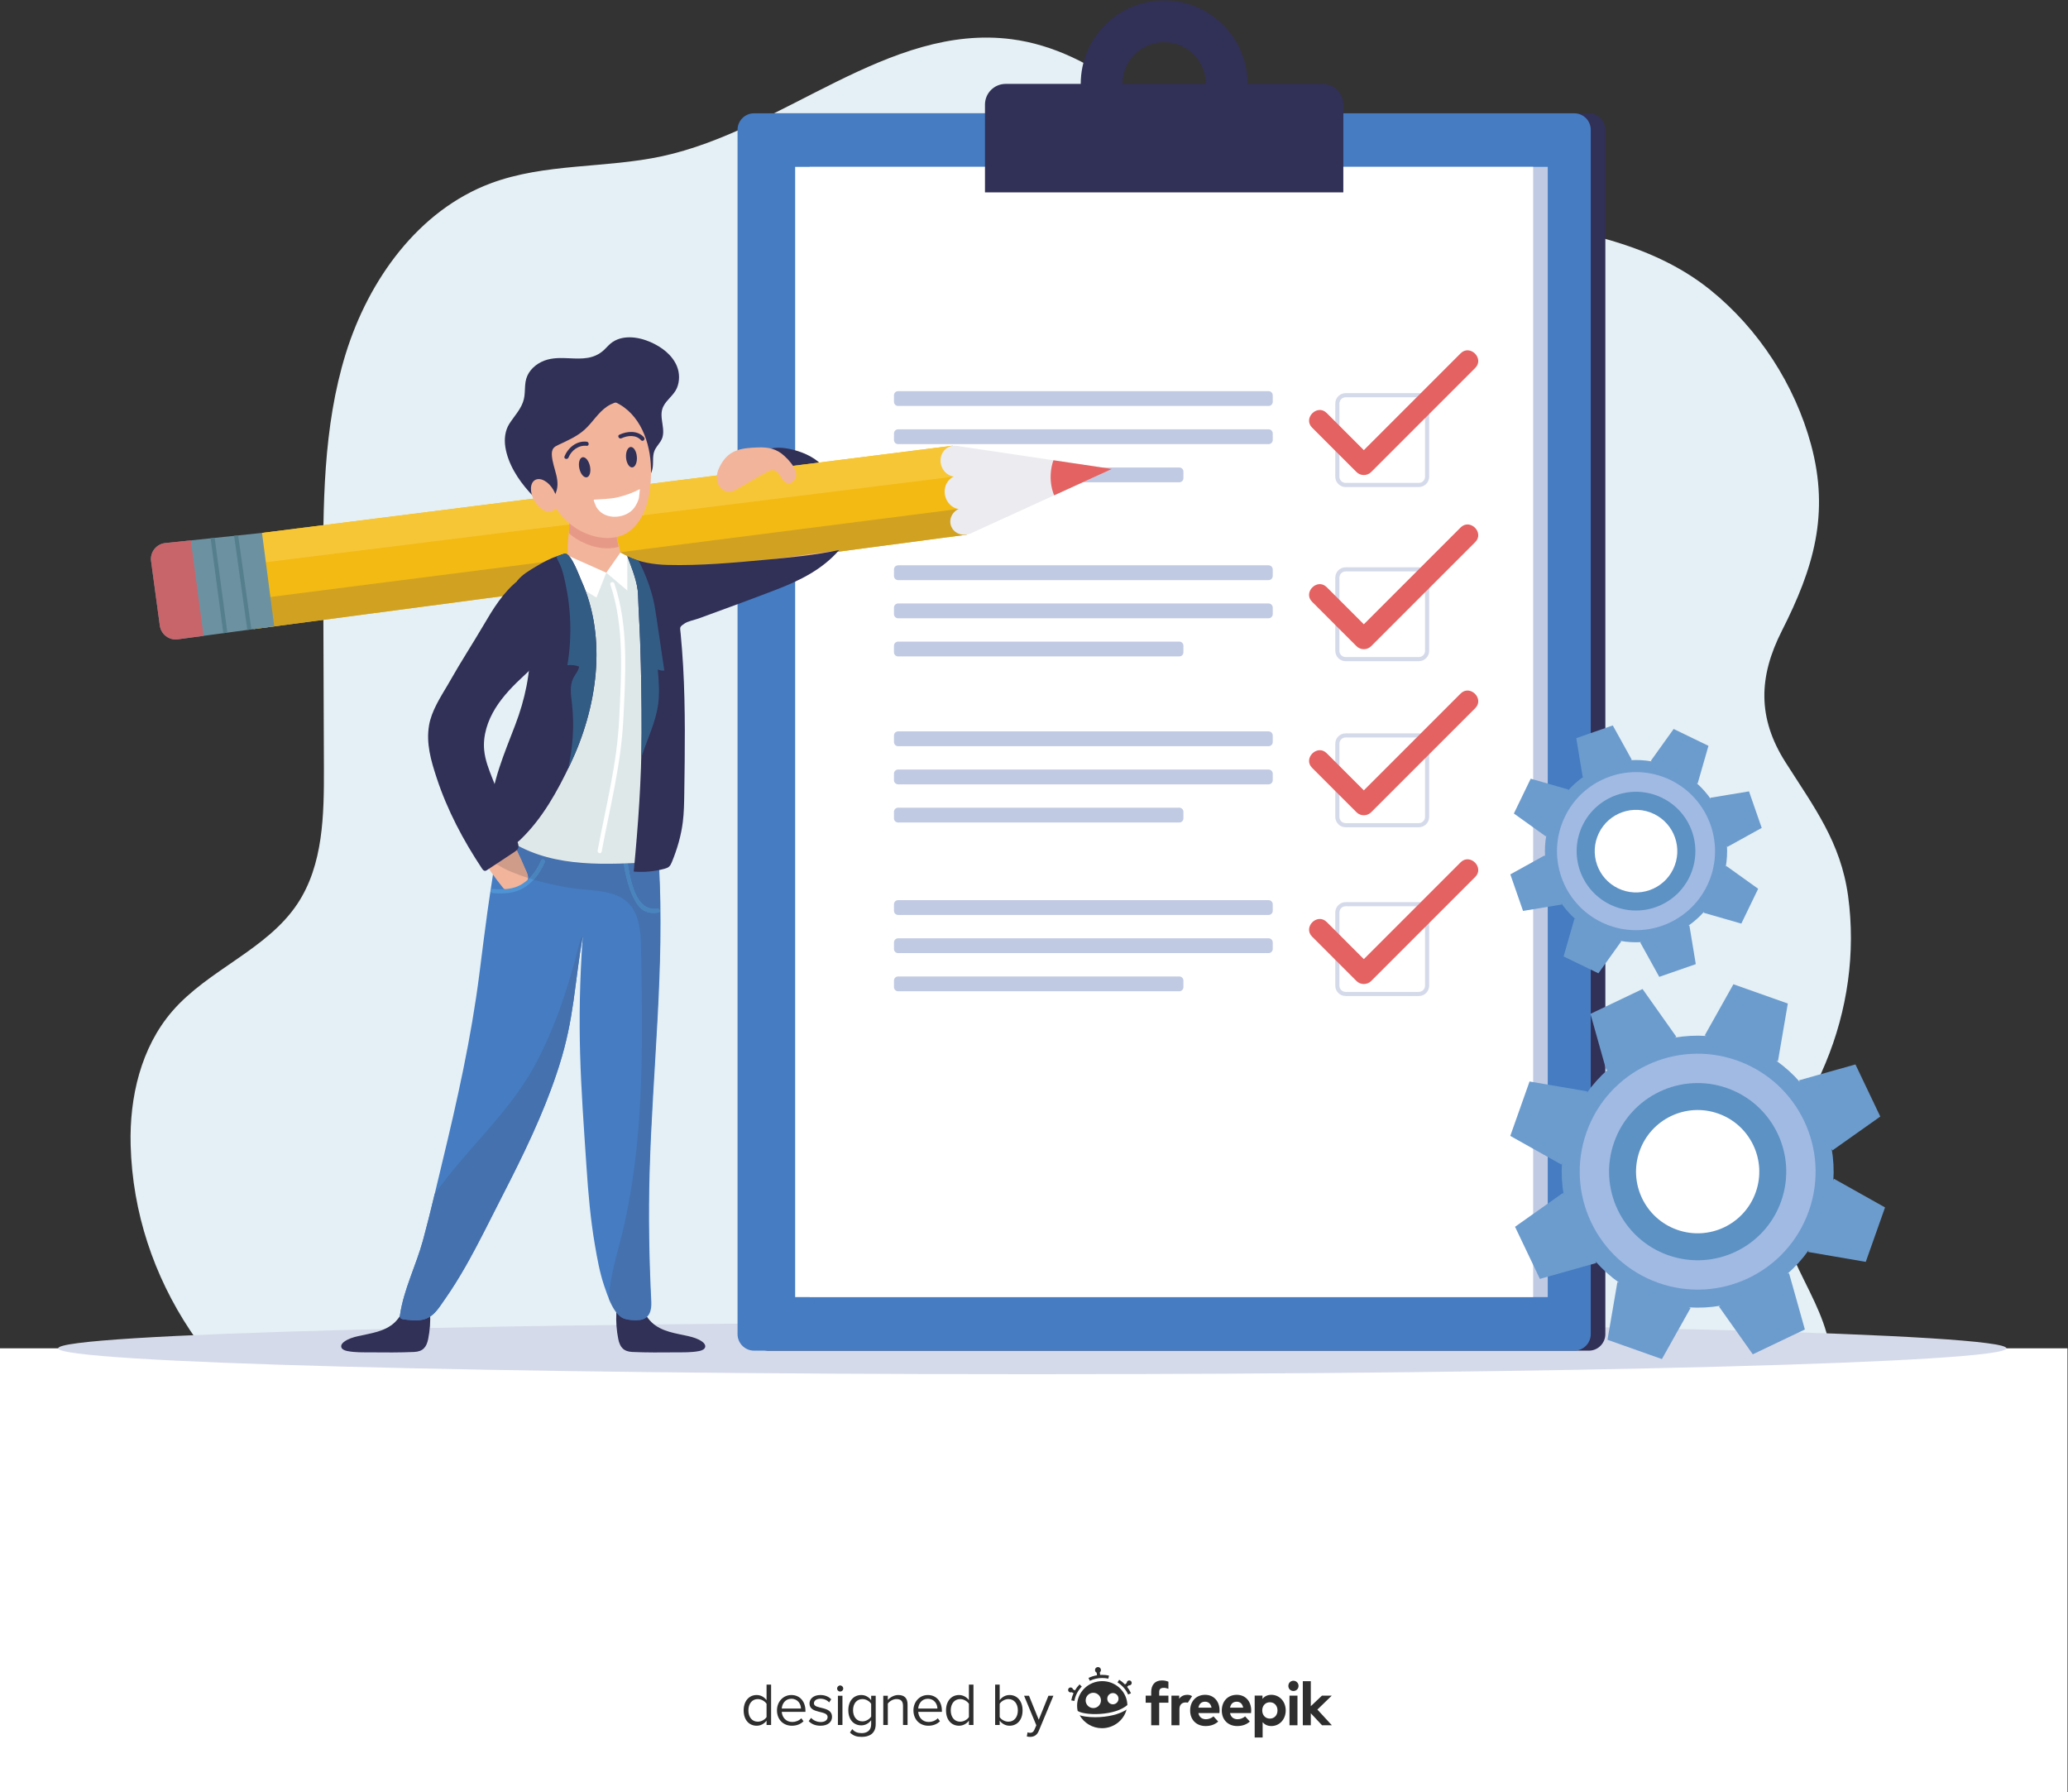 <?xml version="1.0" encoding="UTF-8" standalone="no"?>
<svg
   xmlns:dc="http://purl.org/dc/elements/1.1/"
   xmlns:cc="http://creativecommons.org/ns#"
   xmlns:rdf="http://www.w3.org/1999/02/22-rdf-syntax-ns#"
   xmlns:svg="http://www.w3.org/2000/svg"
   xmlns="http://www.w3.org/2000/svg"
   viewBox="0 0 666.667 577.653"
   height="577.653"
   width="666.667"
   xml:space="preserve"
   id="svg2"
   version="1.1"><rect x="0" y="0" width="666.667" height="577.653" fill="#333333" stroke="none"/><defs
     id="defs6"><clipPath
       id="clipPath88"
       clipPathUnits="userSpaceOnUse"><path
         id="path86"
         d="m 2689.18,3199.55 -375.43,55.76 31.78,-212.49 343.65,156.73" /></clipPath><clipPath
       id="clipPath110"
       clipPathUnits="userSpaceOnUse"><path
         id="path108"
         d="m 633.676,3044.91 29.566,-225.83 -233.164,-31.46 c -21.18,-2.86 -40.676,11.98 -43.547,33.17 l -21.121,155.84 c -2.933,21.64 12.602,41.42 34.32,43.7 l 233.946,24.58" /></clipPath></defs><g
     transform="matrix(1.333,0,0,-1.333,0,577.653)"
     id="g10"><g
       transform="scale(0.1)"
       id="g12"><path
         id="path14"
         style="fill:#e4f0f5;fill-opacity:1;fill-rule:nonzero;stroke:none"
         d="m 4388.86,1184.58 c 14.47,-31.47 27.07,-63.53 34.09,-97.24 36.94,-177.36 -96.57,-303 -223.2,-401.5 C 4052.24,571.102 3878.25,531.59 3695.78,519.539 3507.15,507.09 3322.72,458.922 3129.15,456.719 2489.49,449.449 1855.4,563.738 1225.92,677.621 1083.58,703.359 938.512,730.051 811.301,798.898 524.84,953.762 324.723,1236.88 315.941,1564.84 c -3.093,115.58 25.11,236.2 100.801,323.6 87.391,100.91 228.399,148.3 302.399,259.4 62.839,94.34 64.593,215.25 64.195,328.61 -0.523,149.02 -1.051,298.04 -1.574,447.06 -0.66,186.73 -0.828,376.87 54.492,555.21 55.324,178.35 175.846,346.32 350.796,411.59 131.25,48.95 277.13,35.83 414.06,65.38 294.23,63.51 547,321.75 845.5,282.96 101.75,-13.22 193.74,-61.06 275.24,-121.57 77.92,-57.86 144.1,-157.1 227.94,-202.73 73.96,-40.26 199.86,-33.61 282.34,-46.46 127.41,-19.85 254.81,-39.69 382.22,-59.55 181.36,-28.25 375.45,-57.62 522.36,-176.3 116.54,-94.14 203.86,-228.86 243.05,-373.38 45.66,-168.42 5.84,-300.12 -70.48,-450.49 -56.39,-111.09 -59.28,-210.61 8.65,-317.61 68.77,-108.3 133.71,-193.03 151.54,-323.77 18.66,-136.77 -1.51,-277.06 -54.67,-404.24 -49.49,-118.4 -125.34,-236.28 -109.55,-363.64 9.49,-76.45 51.22,-143.92 83.61,-214.33" /><path
         id="path16"
         style="fill:#ffffff;fill-opacity:1;fill-rule:nonzero;stroke:none"
         d="M 5000,0 H 0 V 1073.24 H 5000 V 0" /><path
         id="path18"
         style="fill:#d5daea;fill-opacity:1;fill-rule:nonzero;stroke:none"
         d="m 140.762,1073.24 c 0,-34.57 1054.718,-62.6 2355.778,-62.6 1301.06,0 2355.77,28.03 2355.77,62.6 0,34.56 -1054.71,62.59 -2355.77,62.59 -1301.06,0 -2355.778,-28.03 -2355.778,-62.59" /><path
         id="path20"
         style="fill:#313057;fill-opacity:1;fill-rule:nonzero;stroke:none"
         d="M 3842.37,1067.56 H 1858.95 c -22.09,0 -40,17.91 -40,40 v 2911.98 c 0,22.09 17.91,40 40,40 h 1983.42 c 22.1,0 40,-17.91 40,-40 V 1107.56 c 0,-22.09 -17.9,-40 -40,-40" /><path
         id="path22"
         style="fill:#457cc2;fill-opacity:1;fill-rule:nonzero;stroke:none"
         d="M 3807.11,1067.56 H 1823.68 c -22.09,0 -40,17.91 -40,40 v 2911.98 c 0,22.09 17.91,40 40,40 h 1983.43 c 22.09,0 40,-17.91 40,-40 V 1107.56 c 0,-22.09 -17.91,-40 -40,-40" /><path
         id="path24"
         style="fill:#c1cae3;fill-opacity:1;fill-rule:nonzero;stroke:none"
         d="M 1958.25,1197.1 H 3743.07 V 3930.01 H 1958.25 Z" /><path
         id="path26"
         style="fill:#ffffff;fill-opacity:1;fill-rule:nonzero;stroke:none"
         d="M 1922.99,1197.1 H 3707.8 V 3930.01 H 1922.99 Z" /><path
         id="path28"
         style="fill:#313057;fill-opacity:1;fill-rule:nonzero;stroke:none"
         d="m 3248.72,3868.34 h -866.64 v 212.27 c 0,27.61 22.38,50 50,50 h 766.64 c 27.61,0 50,-22.39 50,-50 v -212.27" /><path
         id="path30"
         style="fill:#313057;fill-opacity:1;fill-rule:nonzero;stroke:none"
         d="m 2815.4,4029.73 c -55.72,0 -100.88,45.17 -100.88,100.88 0,55.71 45.16,100.87 100.88,100.87 55.71,0 100.87,-45.16 100.87,-100.87 0,-55.71 -45.16,-100.88 -100.87,-100.88 z m 0,302.63 c -111.43,0 -201.75,-90.32 -201.75,-201.75 0,-111.42 90.32,-201.75 201.75,-201.75 111.42,0 201.74,90.33 201.74,201.75 0,111.43 -90.32,201.75 -201.74,201.75" /><path
         id="path32"
         style="fill:#d5daea;fill-opacity:1;fill-rule:nonzero;stroke:none"
         d="m 3431.32,3160.82 v 5 h -177.06 c -8.29,0.02 -14.99,6.72 -15,15 v 177.06 c 0.01,8.28 6.71,14.99 15,15 h 177.06 c 8.28,-0.01 14.98,-6.72 15,-15 v -177.06 c -0.02,-8.28 -6.72,-14.98 -15,-15 v -5 -5 c 13.81,0 24.99,11.19 25,25 v 177.06 c -0.01,13.81 -11.19,25 -25,25 h -177.06 c -13.82,0 -25,-11.19 -25,-25 v -177.06 c 0,-13.81 11.18,-25 25,-25 h 177.06 v 5" /><path
         id="path34"
         style="fill:#e46261;fill-opacity:1;fill-rule:nonzero;stroke:none"
         d="m 3173.16,3299.46 c 35.82,-35.81 71.63,-71.63 107.45,-107.44 9.54,-9.55 25.78,-9.57 35.35,0 83.91,83.9 167.81,167.81 251.72,251.71 22.78,22.79 -12.57,58.15 -35.36,35.36 -83.9,-83.9 -167.81,-167.81 -251.71,-251.72 11.78,0 23.56,0 35.35,0 -35.81,35.82 -71.62,71.63 -107.44,107.45 -22.78,22.78 -58.14,-12.57 -35.36,-35.36" /><path
         id="path36"
         style="fill:#d5daea;fill-opacity:1;fill-rule:nonzero;stroke:none"
         d="m 3431.32,2739.72 v 5 h -177.06 c -8.29,0.02 -14.99,6.72 -15,15 v 177.06 c 0.01,8.29 6.71,14.99 15,15 h 177.06 c 8.28,-0.01 14.98,-6.72 15,-15 v -177.06 c -0.02,-8.28 -6.72,-14.98 -15,-15 v -5 -5 c 13.81,0.01 24.99,11.19 25,25 v 177.06 c -0.01,13.81 -11.19,25 -25,25 h -177.06 c -13.82,0 -25,-11.19 -25,-25 v -177.06 c 0,-13.81 11.18,-25 25,-25 h 177.06 v 5" /><path
         id="path38"
         style="fill:#e46261;fill-opacity:1;fill-rule:nonzero;stroke:none"
         d="m 3173.16,2878.36 c 35.82,-35.81 71.63,-71.63 107.45,-107.44 9.54,-9.55 25.78,-9.57 35.35,0 83.91,83.9 167.81,167.81 251.72,251.72 22.78,22.78 -12.57,58.14 -35.36,35.35 -83.9,-83.9 -167.81,-167.81 -251.71,-251.72 11.78,0 23.56,0 35.35,0 -35.81,35.82 -71.62,71.63 -107.44,107.45 -22.78,22.78 -58.14,-12.57 -35.36,-35.36" /><path
         id="path40"
         style="fill:#d5daea;fill-opacity:1;fill-rule:nonzero;stroke:none"
         d="m 3431.32,2338.16 v 5 h -177.06 c -8.29,0.01 -14.99,6.72 -15,15 v 177.06 c 0.01,8.28 6.71,14.98 15,15 h 177.06 c 8.28,-0.02 14.98,-6.72 15,-15 v -177.06 c -0.02,-8.28 -6.72,-14.99 -15,-15 v -5 -5 c 13.81,0 24.99,11.19 25,25 v 177.06 c -0.01,13.81 -11.19,25 -25,25 h -177.06 c -13.82,0 -25,-11.19 -25,-25 v -177.06 c 0,-13.81 11.18,-25 25,-25 h 177.06 v 5" /><path
         id="path42"
         style="fill:#e46261;fill-opacity:1;fill-rule:nonzero;stroke:none"
         d="m 3173.16,2476.79 c 35.82,-35.81 71.63,-71.62 107.45,-107.43 9.54,-9.55 25.78,-9.57 35.35,0 83.91,83.91 167.81,167.81 251.72,251.71 22.78,22.79 -12.57,58.15 -35.36,35.36 -83.9,-83.91 -167.81,-167.81 -251.71,-251.72 11.78,0 23.56,0 35.35,0 -35.81,35.81 -71.62,71.63 -107.44,107.44 -22.78,22.78 -58.14,-12.56 -35.36,-35.36" /><path
         id="path44"
         style="fill:#d5daea;fill-opacity:1;fill-rule:nonzero;stroke:none"
         d="m 3431.32,1930.08 v 5 h -177.06 c -8.29,0.02 -14.99,6.72 -15,15 v 177.06 c 0.01,8.29 6.71,14.99 15,15 h 177.06 c 8.28,-0.01 14.98,-6.72 15,-15 v -177.06 c -0.02,-8.28 -6.72,-14.98 -15,-15 v -5 -5 c 13.81,0.01 24.99,11.19 25,25 v 177.06 c -0.01,13.81 -11.19,25 -25,25 h -177.06 c -13.82,0 -25,-11.19 -25,-25 v -177.06 c 0,-13.8 11.18,-24.99 25,-25 h 177.06 v 5" /><path
         id="path46"
         style="fill:#e46261;fill-opacity:1;fill-rule:nonzero;stroke:none"
         d="m 3173.16,2068.73 c 35.82,-35.82 71.63,-71.64 107.45,-107.45 9.54,-9.55 25.78,-9.57 35.35,0 83.91,83.91 167.81,167.82 251.72,251.72 22.78,22.78 -12.57,58.15 -35.36,35.35 -83.9,-83.9 -167.81,-167.81 -251.71,-251.71 11.78,0 23.56,0 35.35,0 -35.81,35.82 -71.62,71.63 -107.44,107.44 -22.78,22.78 -58.14,-12.56 -35.36,-35.35" /><path
         id="path48"
         style="fill:#c1cae3;fill-opacity:1;fill-rule:nonzero;stroke:none"
         d="m 3067.97,3351.85 h -896 c -5.52,0 -10,4.48 -10,10 v 15.8 c 0,5.53 4.48,10 10,10 h 896 c 5.53,0 10,-4.47 10,-10 v -15.8 c 0,-5.52 -4.47,-10 -10,-10" /><path
         id="path50"
         style="fill:#c1cae3;fill-opacity:1;fill-rule:nonzero;stroke:none"
         d="m 3067.97,3259.59 h -896 c -5.52,0 -10,4.48 -10,10 v 15.8 c 0,5.52 4.48,10 10,10 h 896 c 5.53,0 10,-4.48 10,-10 v -15.8 c 0,-5.52 -4.47,-10 -10,-10" /><path
         id="path52"
         style="fill:#c1cae3;fill-opacity:1;fill-rule:nonzero;stroke:none"
         d="m 2852,3167.33 h -680.03 c -5.52,0 -10,4.48 -10,10 v 15.8 c 0,5.53 4.48,10 10,10 H 2852 c 5.52,0 10,-4.47 10,-10 v -15.8 c 0,-5.52 -4.48,-10 -10,-10" /><path
         id="path54"
         style="fill:#c1cae3;fill-opacity:1;fill-rule:nonzero;stroke:none"
         d="m 3067.97,2930.75 h -896 c -5.52,0 -10,4.48 -10,10 v 15.8 c 0,5.53 4.48,10 10,10 h 896 c 5.53,0 10,-4.47 10,-10 v -15.8 c 0,-5.52 -4.47,-10 -10,-10" /><path
         id="path56"
         style="fill:#c1cae3;fill-opacity:1;fill-rule:nonzero;stroke:none"
         d="m 3067.97,2838.49 h -896 c -5.52,0 -10,4.48 -10,10 v 15.8 c 0,5.52 4.48,10 10,10 h 896 c 5.53,0 10,-4.48 10,-10 v -15.8 c 0,-5.52 -4.47,-10 -10,-10" /><path
         id="path58"
         style="fill:#c1cae3;fill-opacity:1;fill-rule:nonzero;stroke:none"
         d="m 2852,2746.24 h -680.03 c -5.52,0 -10,4.47 -10,10 v 15.8 c 0,5.52 4.48,10 10,10 H 2852 c 5.52,0 10,-4.48 10,-10 v -15.8 c 0,-5.53 -4.48,-10 -10,-10" /><path
         id="path60"
         style="fill:#c1cae3;fill-opacity:1;fill-rule:nonzero;stroke:none"
         d="m 3067.97,2529.18 h -896 c -5.52,0 -10,4.48 -10,10 v 15.81 c 0,5.52 4.48,10 10,10 h 896 c 5.53,0 10,-4.48 10,-10 v -15.81 c 0,-5.52 -4.47,-10 -10,-10" /><path
         id="path62"
         style="fill:#c1cae3;fill-opacity:1;fill-rule:nonzero;stroke:none"
         d="m 3067.97,2436.93 h -896 c -5.52,0 -10,4.48 -10,10 v 15.8 c 0,5.53 4.48,10 10,10 h 896 c 5.53,0 10,-4.47 10,-10 v -15.8 c 0,-5.52 -4.47,-10 -10,-10" /><path
         id="path64"
         style="fill:#c1cae3;fill-opacity:1;fill-rule:nonzero;stroke:none"
         d="m 2852,2344.67 h -680.03 c -5.52,0 -10,4.48 -10,10 v 15.8 c 0,5.52 4.48,10 10,10 H 2852 c 5.52,0 10,-4.48 10,-10 v -15.8 c 0,-5.52 -4.48,-10 -10,-10" /><path
         id="path66"
         style="fill:#c1cae3;fill-opacity:1;fill-rule:nonzero;stroke:none"
         d="m 3067.97,2121.11 h -896 c -5.52,0 -10,4.48 -10,10 v 15.8 c 0,5.53 4.48,10 10,10 h 896 c 5.53,0 10,-4.47 10,-10 v -15.8 c 0,-5.52 -4.47,-10 -10,-10" /><path
         id="path68"
         style="fill:#c1cae3;fill-opacity:1;fill-rule:nonzero;stroke:none"
         d="m 3067.97,2028.85 h -896 c -5.52,0 -10,4.49 -10,10 v 15.8 c 0,5.53 4.48,10 10,10 h 896 c 5.53,0 10,-4.47 10,-10 v -15.8 c 0,-5.51 -4.47,-10 -10,-10" /><path
         id="path70"
         style="fill:#c1cae3;fill-opacity:1;fill-rule:nonzero;stroke:none"
         d="m 2852,1936.6 h -680.03 c -5.52,0 -10,4.47 -10,10 v 15.8 c 0,5.52 4.48,10 10,10 H 2852 c 5.52,0 10,-4.48 10,-10 v -15.8 c 0,-5.53 -4.48,-10 -10,-10" /><path
         id="path72"
         style="fill:#313057;fill-opacity:1;fill-rule:nonzero;stroke:none"
         d="m 1891.29,3250.54 c 45.3,-3.62 126.14,-35.03 110.06,-95.33 -0.71,-2.66 -1.72,-5.38 -3.79,-7.19 -2.81,-2.47 -6.87,-2.75 -10.61,-2.85 -20.21,-0.56 -42.16,0.83 -57.62,13.86 -9.71,8.18 -15.8,20.18 -26.11,27.59 -5.95,4.27 -12.98,6.75 -19.89,9.18 -11.98,4.21 -23.96,8.41 -35.94,12.61 -6.34,2.22 -13.5,5.28 -15.42,11.71 -2.1,7.05 3.37,14.1 9.31,18.44 14.15,10.31 32.56,13.38 50.01,11.98" /><path
         id="path74"
         style="fill:#313057;fill-opacity:1;fill-rule:nonzero;stroke:none"
         d="m 838.852,1066.86 0.683,-0.14 c 18.899,-3.82 38.207,-3.11 57.383,-3.27 34.883,-0.29 69.648,-0.62 104.512,0.95 21.43,0.97 30.13,11.62 34.12,31.48 4.15,20.71 5.72,41.93 4.64,63.02 -0.11,2.04 -0.26,4.18 -1.35,5.93 -1.37,2.23 -3.97,3.34 -6.42,4.25 -8.49,3.1 -17.35,5.18 -26.33,6.18 -6.16,0.69 -17.492,2.92 -22.715,-1.01 -5.176,-3.88 -9.203,-13.13 -12.848,-18.47 -4.648,-6.82 -9.449,-13.59 -15.367,-19.38 -11.555,-11.31 -26.699,-18.29 -42.176,-22.95 -15.48,-4.67 -31.504,-7.19 -47.246,-10.87 -11.711,-2.73 -23.543,-6.24 -33.258,-13.33 -4.023,-2.93 -7.937,-7.27 -7.261,-12.2 0.82,-6.01 7.617,-8.87 13.633,-10.19" /><path
         id="path76"
         style="fill:#313057;fill-opacity:1;fill-rule:nonzero;stroke:none"
         d="m 1691.9,1066.86 -0.68,-0.14 c -18.9,-3.82 -38.21,-3.11 -57.38,-3.27 -34.89,-0.29 -69.65,-0.62 -104.51,0.95 -21.43,0.97 -30.14,11.62 -34.12,31.48 -4.15,20.71 -5.72,41.93 -4.64,63.02 0.1,2.04 0.26,4.18 1.34,5.93 1.38,2.23 3.97,3.34 6.43,4.25 8.49,3.1 17.34,5.18 26.32,6.18 6.17,0.69 17.5,2.92 22.72,-1.01 5.18,-3.88 9.21,-13.13 12.85,-18.47 4.65,-6.82 9.45,-13.59 15.37,-19.38 11.55,-11.31 26.7,-18.29 42.17,-22.95 15.48,-4.67 31.51,-7.19 47.25,-10.87 11.71,-2.73 23.54,-6.24 33.26,-13.33 4.02,-2.93 7.94,-7.27 7.26,-12.2 -0.82,-6.01 -7.62,-8.87 -13.64,-10.19" /><path
         id="path78"
         style="fill:#313057;fill-opacity:1;fill-rule:nonzero;stroke:none"
         d="m 1269.04,3383.73 c -0.35,-5.21 -0.92,-10.39 -2.13,-15.45 -5.49,-22.89 -22.41,-39.85 -34.83,-59.07 -10.6,-16.41 -12.92,-37.07 -10.02,-56.09 6.2,-40.8 30.81,-79.16 57.98,-109.3 5.84,-6.48 12.51,-14.67 20.01,-19.23 8.67,-5.28 20.46,-8.12 30.06,-11.3 27.3,-9.07 55.58,-15.16 84.19,-18.14 14.06,-1.46 28.2,-2.06 42.33,-2.27 12.94,-0.2 25.42,7.2 36.99,12.88 13.34,6.55 26.1,14.48 37.06,24.52 11.7,10.74 21.13,23.67 30.3,36.63 7.1,10.04 14.25,20.51 16.84,32.53 3.08,14.34 -0.59,29.9 4.75,43.56 3.38,8.67 10.04,15.58 15.08,23.4 16.74,25.95 -7.03,57.44 6.58,84.46 8.46,16.8 25.58,27.15 32.87,44.58 6.9,16.49 6.71,36.14 -0.09,52.62 -11.29,27.38 -36.91,46.51 -64.06,58.36 -31.04,13.54 -70.31,18.07 -96.32,-3.62 -5.53,-4.6 -10.16,-10.17 -15.4,-15.09 -24.71,-23.22 -53.7,-21.9 -83.23,-20.58 -20.66,0.92 -41.59,1.85 -61.49,-5.63 -20.05,-7.54 -37.85,-23.24 -43.82,-43.81 -3.17,-10.96 -2.89,-22.55 -3.65,-33.96" /><path
         id="path80"
         style="fill:#ecebef;fill-opacity:1;fill-rule:nonzero;stroke:none"
         d="m 2689.18,3199.55 -375.43,55.76 31.78,-212.49 343.65,156.73" /><g
         id="g82"><g
           clip-path="url(#clipPath88)"
           id="g84"><path
             id="path90"
             style="fill:#e46261;fill-opacity:1;fill-rule:nonzero;stroke:none"
             d="m 2544.47,3150.42 c 3.24,-12.88 8.65,-24.74 16.19,-34.34 26.45,-33.66 88.96,-11.31 120.13,2.75 36.71,16.56 62.5,48.68 65.96,89.39 0.95,11.07 -0.47,22.62 -5.96,32.27 -12.17,21.36 -42.25,25.75 -64.09,30.67 -26.66,6 -54.79,6.86 -81.15,-1.04 -46.24,-13.87 -62.73,-73.33 -51.08,-119.7" /></g></g><path
         id="path92"
         style="fill:#f3ba13;fill-opacity:1;fill-rule:nonzero;stroke:none"
         d="m 2303.93,3255.79 -1670.254,-210.88 -20.231,-232.55 1724.485,228.27 -34,215.16" /><path
         id="path94"
         style="fill:#ffffff;fill-opacity:1;fill-rule:nonzero;stroke:none"
         d="m 597.168,2968.31 36.508,76.6 -6.336,-72.84 -30.172,-3.76" /><path
         id="path96"
         style="fill:#f7c637;fill-opacity:1;fill-rule:nonzero;stroke:none"
         d="m 627.34,2972.07 6.336,72.84 1670.254,210.88 11.64,-73.68 -1688.23,-210.04" /><path
         id="path98"
         style="fill:#d3d4da;fill-opacity:1;fill-rule:nonzero;stroke:none"
         d="m 613.445,2812.36 -7.465,71.51 13.84,1.77 -6.375,-73.28 168.629,22.32 v 0 l -168.629,-22.32" /><path
         id="path100"
         style="fill:#d1a222;fill-opacity:1;fill-rule:nonzero;stroke:none"
         d="m 613.445,2812.36 6.375,73.28 1708.08,218.49 10.03,-63.5 -414.94,-54.92 -139.31,-18.44 -1001.606,-132.59 -168.629,-22.32" /><path
         id="path102"
         style="fill:#6c92a2;fill-opacity:1;fill-rule:nonzero;stroke:none"
         d="m 633.676,3044.91 29.566,-225.83 -233.164,-31.46 c -21.183,-2.86 -40.676,11.98 -43.547,33.17 l -21.121,155.84 c -2.933,21.64 12.602,41.42 34.32,43.7 l 233.946,24.58" /><g
         id="g104"><g
           clip-path="url(#clipPath110)"
           id="g106"><path
             id="path112"
             style="fill:#c8656b;fill-opacity:1;fill-rule:nonzero;stroke:none"
             d="m 458.121,3052.31 36.359,-272.38 -120.082,-8.51 -38.988,252.32 122.711,28.57" /><path
             id="path114"
             style="fill:#567f8d;fill-opacity:1;fill-rule:nonzero;stroke:none"
             d="m 506.078,3055.99 37.688,-281.91 68.75,5.36 -39.782,282.73 -9.902,-1.39 38.297,-272.2 -48.703,-3.8 -36.434,272.54 -9.914,-1.33" /></g></g><path
         id="path116"
         style="fill:#ecebef;fill-opacity:1;fill-rule:nonzero;stroke:none"
         d="m 2334.66,3103.2 c -20.41,-5.87 -42.09,7.25 -48.43,29.3 -6.34,22.05 5.06,44.67 25.47,50.54 20.4,5.87 42.09,-7.24 48.43,-29.29 6.34,-22.05 -5.07,-44.68 -25.47,-50.55" /><path
         id="path118"
         style="fill:#ecebef;fill-opacity:1;fill-rule:nonzero;stroke:none"
         d="m 2342.07,3041.83 c -18.55,-5.34 -37.66,4.45 -42.66,21.86 -5.01,17.41 5.97,35.85 24.53,41.18 18.55,5.34 37.65,-4.45 42.65,-21.86 5.01,-17.41 -5.97,-35.85 -24.52,-41.18" /><path
         id="path120"
         style="fill:#ecebef;fill-opacity:1;fill-rule:nonzero;stroke:none"
         d="m 2320.21,3182.03 c -18.55,-5.34 -38.25,6.55 -44,26.56 -5.76,20.01 4.62,40.55 23.17,45.88 18.55,5.34 38.25,-6.55 44,-26.56 5.76,-20 -4.62,-40.55 -23.17,-45.88" /><path
         id="path122"
         style="fill:#457cc2;fill-opacity:1;fill-rule:nonzero;stroke:none"
         d="m 1068.87,1520.07 c 36.78,151.79 70.87,304.24 90.54,459.09 6.31,49.6 12.39,99.26 19.29,148.78 7.46,53.63 16.06,104.6 26.7,180.68 3.85,27.5 60.72,26.99 87.77,33.26 67.53,15.64 137.14,7.37 205.63,6.24 6.36,-0.11 13.29,0.49 20.37,1.09 20.97,1.76 43.21,3.53 55.63,-12.97 17.74,-23.59 17.34,-65.11 18.93,-93.12 14.14,-248.68 -15.72,-496.91 -22.68,-745.28 -2.92,-104.32 -1.12,-207.81 4.07,-312.02 1.02,-20.61 -4.15,-41.04 -27.62,-44.06 -10.8,-1.38 -32.78,-0.38 -42.63,5.28 -22.2,12.76 -36.13,54.98 -43.74,77.42 -10.94,32.24 -16.82,65.97 -22.57,99.44 -10.66,62 -15.94,124.77 -20.15,187.48 -13.71,204.35 -24.34,336.24 -9.13,558.37 -20.76,-119.54 -20.35,-197.6 -57.01,-313.25 -34.77,-109.67 -85.47,-213.35 -137.91,-315.46 -29.09,-56.61 -56.75,-114.01 -88.33,-169.31 -15.77,-27.61 -32.49,-54.7 -50.79,-80.72 -16.06,-22.84 -28.73,-45.97 -58.85,-49.5 -12.98,-1.52 -26.093,0.02 -39.066,1.56 -3.594,0.43 -7.746,1.22 -9.426,4.43 -1.066,2.03 -0.793,4.48 -0.46,6.74 8.867,60.76 39.022,120.07 55.312,179.48 16.93,61.72 31.04,124.17 46.12,186.35" /><path
         id="path124"
         style="fill:#f2b49b;fill-opacity:1;fill-rule:nonzero;stroke:none"
         d="m 1180.26,2302.74 c 3.83,2.72 8.24,4.81 12.61,6.6 8.65,3.55 17.61,6.34 26.75,8.34 21.28,4.66 19.49,-8.03 23.74,-22.76 5.15,-17.83 15.81,-35.39 22.63,-52.76 7.52,-19.12 21.16,-35.75 -0.83,-48.19 -11.2,-6.35 -23.73,-10.31 -36.54,-11.58 -2.5,-0.26 -5.13,-0.38 -7.45,0.6 -2.18,0.94 -3.84,2.77 -5.35,4.6 -9.8,11.9 -19.36,24.99 -28.32,37.62 -12.8,18.06 -23.2,33.55 -19.43,56.92 0.69,4.29 1.88,8.56 4.14,12.27 2.05,3.35 4.85,6.06 8.05,8.34" /><path
         id="path126"
         style="fill:#4f93d4;fill-opacity:1;fill-rule:nonzero;stroke:none"
         d="m 1191.72,2173.83 c 27.37,-1.66 53.31,-1.12 77.06,14.11 22.5,14.42 37.95,36.2 48.66,60.31 2.59,5.83 -6.02,10.92 -8.63,5.05 -9.99,-22.5 -24.02,-43.17 -45.07,-56.73 -22.07,-14.22 -46.72,-14.27 -72.02,-12.74 -6.43,0.39 -6.41,-9.61 0,-10" /><path
         id="path128"
         style="fill:#4f93d4;fill-opacity:1;fill-rule:nonzero;stroke:none"
         d="m 1589.5,2136.43 c -56.07,-8.45 -66.85,82.13 -73.22,120.73 -1.05,6.34 -10.68,3.66 -9.64,-2.65 5.7,-34.55 12.87,-71.81 31.12,-102.35 12.98,-21.72 29.12,-29.18 54.4,-25.37 6.35,0.96 3.65,10.59 -2.66,9.64" /><path
         id="path130"
         style="fill:#bbcdd9;fill-opacity:1;fill-rule:nonzero;stroke:none"
         d="m 1490.57,1158.91 c -7.07,8.75 -13.01,20.19 -17.95,31.66 0.02,0.77 0.05,1.53 0.09,2.3 4.89,-11.69 10.84,-23.52 17.94,-32.7 -0.04,-0.42 -0.06,-0.84 -0.08,-1.26" /><path
         id="path132"
         style="fill:#312f4f;fill-opacity:1;fill-rule:nonzero;stroke:none"
         d="m 1536.21,1141.21 c -11.14,0 -25.12,1.63 -32.42,5.83 -4.79,2.75 -9.19,6.87 -13.22,11.87 0.02,0.42 0.04,0.84 0.08,1.26 4.3,-5.57 9.04,-10.15 14.22,-13.13 7.19,-4.13 20.83,-5.78 31.88,-5.83 -0.18,0 -0.36,0 -0.54,0" /><path
         id="path134"
         style="fill:#bbcdd9;fill-opacity:1;fill-rule:nonzero;stroke:none"
         d="m 1205.9,2314.04 c 10.16,22.04 61.05,22.01 86.18,27.84 31.83,7.37 64.11,9.43 96.53,9.43 0.16,0 0.31,0 0.47,0 -32.2,-0.02 -64.29,-2.1 -95.91,-9.43 -24.99,-5.79 -75.43,-5.8 -86,-27.45 -0.42,-0.13 -0.85,-0.26 -1.27,-0.39 m 294.39,34.07 c -0.5,0 -0.99,0 -1.49,0.01 -0.11,0 -0.23,0 -0.34,0.01 l 1.74,0.01 c 0.03,-0.01 0.06,-0.02 0.09,-0.03" /><path
         id="path136"
         style="fill:#4571ae;fill-opacity:1;fill-rule:nonzero;stroke:none"
         d="m 1536.75,1141.21 c -11.05,0.05 -24.69,1.7 -31.88,5.83 -5.18,2.98 -9.92,7.56 -14.22,13.13 -7.1,9.18 -13.05,21.01 -17.94,32.7 2.57,60.01 24.23,121.58 36.97,178.7 16.35,73.25 26.89,147.7 33.38,222.45 12.74,146.64 9.99,295.94 7.41,441.73 -0.54,31.08 -1.34,63.27 -14.71,91.34 -28.51,59.83 -103.67,50.44 -158.75,59.82 -29.1,4.95 -58.05,11.13 -86.37,19.43 11.25,12.16 19.99,26.56 26.8,41.91 1.78,4 -1.72,7.65 -4.94,7.65 -1.46,0 -2.87,-0.76 -3.69,-2.6 -7.18,-16.17 -16.44,-31.39 -28.89,-43.7 -0.94,0.29 -1.88,0.59 -2.81,0.89 0.26,9.39 -6.56,20.07 -11.12,31.67 -6.82,17.37 -17.48,34.93 -22.63,52.76 -3.64,12.62 -2.85,23.74 -15.93,23.74 -2.18,0 -4.76,-0.31 -7.81,-0.98 -4.19,-0.92 -8.34,-2 -12.45,-3.25 10.57,21.65 61.01,21.66 86,27.45 31.62,7.33 63.71,9.41 95.91,9.43 36.21,-0.02 72.59,-2.59 108.64,-3.19 l 0.74,0.01 c 0.11,-0.01 0.23,-0.01 0.34,-0.01 0.5,-0.01 0.99,-0.01 1.49,-0.01 35.38,-12.77 67.94,-34.19 89.8,-63.88 1.55,-14.53 1.87,-29.07 2.56,-41.11 14.13,-248.68 -15.73,-496.91 -22.68,-745.28 -2.92,-104.32 -1.13,-207.81 4.06,-312.02 1.03,-20.61 -4.14,-41.04 -27.61,-44.06 -2.66,-0.34 -6,-0.54 -9.67,-0.55 m -24.6,1119.57 c -2.91,0 -6.14,-2.48 -5.51,-6.27 5.7,-34.55 12.87,-71.81 31.12,-102.35 10.84,-18.12 23.87,-26.32 42.58,-26.32 3.71,0 7.64,0.32 11.82,0.95 6.05,0.91 3.88,9.71 -1.8,9.71 -0.28,0 -0.56,-0.03 -0.86,-0.07 -2.47,-0.37 -4.86,-0.55 -7.16,-0.55 -49.86,0 -59.97,84.38 -66.06,121.28 -0.42,2.53 -2.2,3.62 -4.13,3.62" /><path
         id="path138"
         style="fill:#cf9c89;fill-opacity:1;fill-rule:nonzero;stroke:none"
         d="m 1277.11,2210.49 c -13.8,4.41 -27.42,9.37 -40.81,14.98 -12.17,5.1 -28.43,12.57 -40.72,22.83 2.76,18.46 5.66,38.32 8.74,60.32 0.27,1.94 0.81,3.74 1.58,5.42 0.42,0.13 0.85,0.26 1.27,0.39 4.11,1.25 8.26,2.33 12.45,3.25 3.05,0.67 5.63,0.98 7.81,0.98 13.08,0 12.29,-11.12 15.93,-23.74 5.15,-17.83 15.81,-35.39 22.63,-52.76 4.56,-11.6 11.38,-22.28 11.12,-31.67" /><path
         id="path140"
         style="fill:#4984bd;fill-opacity:1;fill-rule:nonzero;stroke:none"
         d="m 1290.64,2206.34 c -3.58,1.05 -7.16,2.14 -10.72,3.26 12.45,12.31 21.71,27.53 28.89,43.7 0.82,1.84 2.23,2.6 3.69,2.6 3.22,0 6.72,-3.65 4.94,-7.65 -6.81,-15.35 -15.55,-29.75 -26.8,-41.91" /><path
         id="path142"
         style="fill:#4984bd;fill-opacity:1;fill-rule:nonzero;stroke:none"
         d="m 1580.34,2125.84 c -18.71,0 -31.74,8.2 -42.58,26.32 -18.25,30.54 -25.42,67.8 -31.12,102.35 -0.63,3.79 2.6,6.27 5.51,6.27 1.93,0 3.71,-1.09 4.13,-3.62 6.09,-36.9 16.2,-121.28 66.06,-121.28 2.3,0 4.69,0.18 7.16,0.55 0.3,0.04 0.58,0.07 0.86,0.07 5.68,0 7.85,-8.8 1.8,-9.71 -4.18,-0.63 -8.11,-0.95 -11.82,-0.95" /><path
         id="path144"
         style="fill:#f2b49b;fill-opacity:1;fill-rule:nonzero;stroke:none"
         d="m 1617.27,2947.74 c -6.48,-3.62 -12.51,-7.88 -17.66,-13.26 -21.37,-22.4 -14.59,-64.82 14.69,-77.58 35.05,-15.27 77.57,-4.87 112.74,4.79 83.78,23.01 162.57,60.02 238.62,101.56 10.92,5.96 27.57,12.86 39.95,22.36 5.97,4.59 10.83,9.82 13.68,15.81 l -402.02,-53.68" /><path
         id="path146"
         style="fill:#dfe8e9;fill-opacity:1;fill-rule:nonzero;stroke:none"
         d="m 1626.43,2796.53 c -6.29,31.29 -15.07,61.98 -27.31,91.72 -13.8,33.55 -36.45,73.84 -68.56,93.23 -30.07,18.17 -89.39,0.82 -122.76,-6.94 -31.44,-7.31 -78.66,-17.15 -104.16,-38.2 -23.55,-19.43 -20.9,-67.97 -18.07,-96.05 3.26,-32.33 11.16,-64.06 14.02,-96.43 5.23,-59.11 -6.46,-118.35 -20.45,-176.02 -16.75,-69.05 -36.91,-137.39 -63.5,-203.28 -3.93,-9.76 -8.09,-19.97 -7.01,-30.42 1.85,-17.9 18.04,-30.53 33.53,-39.69 101.97,-60.35 226.8,-51.09 341.33,-45.46 9.48,0.47 19.51,1.22 27.27,6.71 9.69,6.84 13.4,19.28 16.01,30.86 14.16,62.76 14.64,127.71 14.36,192.06 -0.47,104.34 6.1,214.42 -14.7,317.91" /><path
         id="path148"
         style="fill:#f2b49b;fill-opacity:1;fill-rule:nonzero;stroke:none"
         d="m 1451.5,2950.45 c -22.86,6.98 -45.49,14.75 -67.83,23.28 -2.31,0.88 -4.69,1.82 -6.41,3.59 -4.67,4.78 -3.84,15.42 -4.22,21.68 -0.49,8.21 -0.17,16.45 0.4,24.65 1.05,15.01 3.56,30.04 3.45,45.11 -0.08,12.09 -0.04,24.74 5.47,35.51 6.61,12.91 20.26,21.04 34.37,24.41 14.1,3.37 28.82,2.62 43.3,1.86 4.19,-0.23 8.72,-0.57 11.93,-3.3 10.74,-9.16 8.24,-27.32 9.59,-39.88 1.97,-18.32 6.1,-36.37 10.1,-54.33 1.86,-8.37 4.45,-16.56 6.47,-24.89 1.59,-6.55 4.96,-15.29 2.4,-21.7 -5.67,-14.26 -18.22,-27.34 -30.41,-36.23 -1.65,-1.2 -3.41,-2.38 -5.42,-2.71 -2.09,-0.36 -4.21,0.25 -6.23,0.85 -2.32,0.69 -4.64,1.4 -6.96,2.1" /><path
         id="path150"
         style="fill:#e79987;fill-opacity:1;fill-rule:nonzero;stroke:none"
         d="m 1393.72,3030.71 c 28.5,-18.24 68.45,-29.13 102.31,-19.51 -1.35,7.22 -2.8,14.48 -4.44,21.83 -4,17.96 -8.13,36.01 -10.09,54.33 -1.35,12.56 1.14,30.72 -9.6,39.88 -3.19,2.73 -7.73,3.07 -11.92,3.3 -14.49,0.76 -29.2,1.51 -43.31,-1.86 -14.1,-3.37 -27.75,-11.5 -34.36,-24.41 -5.52,-10.77 -5.55,-23.42 -5.47,-35.51 0.05,-7.84 -0.35,-16.23 -0.84,-24.87 5.59,-4.75 11.48,-9.19 17.72,-13.18" /><path
         id="path152"
         style="fill:#f2b49b;fill-opacity:1;fill-rule:nonzero;stroke:none"
         d="m 1312.65,3186.68 c 7.4,-52.23 36.17,-102.21 81.11,-130.98 34.39,-22 85.47,-33.41 122.38,-10.88 49.53,30.23 59.5,103.64 58.24,156.36 -1.5,62.34 -26.01,132.13 -86.44,159.87 -42.48,19.5 -109.04,21.47 -139.41,-19.19 -31.44,-42.09 -43.58,-100.76 -35.88,-155.18" /><path
         id="path154"
         style="fill:#f2b49b;fill-opacity:1;fill-rule:nonzero;stroke:none"
         d="m 1897.34,3230.71 c 23.9,-22.07 40.72,-50.1 16.13,-64.62 -8.01,-4.73 -17.82,2.72 -22.87,10.54 -5.05,7.81 -9.73,17.47 -18.79,19.55 -7.03,1.62 -14.07,-2.09 -20.33,-5.67 -23.46,-13.42 -46.91,-26.82 -70.37,-40.24 -3.76,-2.14 -7.57,-4.31 -11.76,-5.38 -13.1,-3.32 -27.24,5.64 -32.6,18.04 -5.37,12.41 -3.28,27.03 2.45,39.27 20.37,43.51 50.83,47.9 93.97,49.43 25.55,0.89 45.15,-3.34 64.17,-20.92" /><path
         id="path156"
         style="fill:#313057;fill-opacity:1;fill-rule:nonzero;stroke:none"
         d="m 1504.15,3363.83 c -12.91,-1.54 -25.47,-6.15 -36.24,-13.45 -21.62,-14.64 -34.95,-38.67 -54.42,-56.07 -18.34,-16.39 -41.39,-26.29 -63.62,-36.8 -4.18,-1.98 -8.49,-4.11 -11.34,-7.74 -3.65,-4.65 -4.29,-10.99 -3.93,-16.89 2.02,-33.43 24.42,-63.03 7.19,-96.42 -1.79,-3.47 -4.01,-6.82 -7.14,-9.16 -19.12,-14.23 -36.25,21.58 -43.02,34.66 -10.11,19.53 -16.31,41.06 -18.43,62.94 -4.24,43.84 4.3,101.66 39.41,131.14 34.01,28.55 76.97,47.53 121.82,47.76 15.04,0.08 30.82,-2.02 45.24,-6.22 8.62,-2.5 14.56,-5.92 21.3,-11.55 4.02,-3.36 8,-5.7 11.09,-10.15 0.65,-0.94 5.41,-11.58 5.07,-11.56 -4.33,0.19 -8.67,0.02 -12.98,-0.49" /><path
         id="path158"
         style="fill:#ffffff;fill-opacity:1;fill-rule:nonzero;stroke:none"
         d="m 1436.34,3125.29 c 19.06,1.59 37.52,1.26 56.44,5.52 19.02,4.27 37.48,11.02 54.73,20.08 -0.03,-0.02 -1.79,-20.28 -2.42,-22.42 -2.4,-8.13 -6.17,-15.98 -11.2,-22.82 -16.31,-22.15 -53.32,-28.49 -76.49,-13.83 -6.17,3.9 -11.39,9.27 -15.17,15.51 -0.71,1.18 -8.05,17.77 -5.89,17.96" /><path
         id="path160"
         style="fill:#313057;fill-opacity:1;fill-rule:nonzero;stroke:none"
         d="m 1502.89,3273.73 c 15.31,7.12 35.17,8.84 47.44,-4.68 4.34,-4.77 11.39,2.32 7.07,7.07 -15.44,17.01 -40.28,15.21 -59.55,6.24 -5.83,-2.71 -0.76,-11.33 5.04,-8.63" /><path
         id="path162"
         style="fill:#312f4f;fill-opacity:1;fill-rule:nonzero;stroke:none"
         d="m 1005.05,1140.88 c -0.02,0 -0.04,0 -0.06,0 0.02,0 0.04,0 0.06,0 v 0 m 0.02,0 c 3.58,0 7.15,0.17 10.71,0.56 -3.56,-0.39 -7.13,-0.56 -10.71,-0.56 m 10.86,0.58 c 0.15,0.01 0.31,0.03 0.46,0.05 0.11,0.01 0.23,0.03 0.35,0.04 -0.12,-0.01 -0.24,-0.03 -0.35,-0.04 -0.15,-0.02 -0.31,-0.04 -0.46,-0.05 m -35.555,1.25 c -0.078,0.01 -0.156,0.02 -0.234,0.03 0.078,-0.01 0.156,-0.02 0.234,-0.03 m -0.773,0.09 c -0.172,0.02 -0.348,0.04 -0.524,0.06 0.176,-0.02 0.352,-0.04 0.524,-0.06 m -0.563,0.07 c -0.215,0.02 -0.43,0.05 -0.648,0.08 0.218,-0.03 0.433,-0.06 0.648,-0.08" /><path
         id="path164"
         style="fill:#bbcdd9;fill-opacity:1;fill-rule:nonzero;stroke:none"
         d="m 1023.13,1335.1 c 0.01,0.04 0.02,0.07 0.03,0.1 -0.01,-0.03 -0.02,-0.07 -0.03,-0.1 m 0.41,1.49 c 0,0.02 0.01,0.04 0.01,0.05 0,-0.01 -0.01,-0.03 -0.01,-0.05 m 0.73,2.69 c 0.04,0.15 0.08,0.29 0.12,0.44 -0.04,-0.15 -0.08,-0.29 -0.12,-0.44 m 0.35,1.3 c 9.5,35.08 18.11,70.37 26.57,105.7 0.01,0.02 0.02,0.03 0.03,0.05 -8.46,-35.35 -17.1,-70.66 -26.6,-105.75" /><path
         id="path166"
         style="fill:#4571ae;fill-opacity:1;fill-rule:nonzero;stroke:none"
         d="m 1005.05,1140.88 c -0.02,0 -0.04,0 -0.06,0 -8.201,0.01 -16.431,0.87 -24.615,1.83 -0.078,0.01 -0.156,0.02 -0.234,0.03 -0.18,0.02 -0.36,0.04 -0.539,0.06 -0.172,0.02 -0.348,0.04 -0.524,0.06 -0.015,0.01 -0.023,0.01 -0.039,0.01 -0.215,0.02 -0.43,0.05 -0.648,0.08 -0.262,0.03 -0.528,0.06 -0.789,0.09 -0.09,0.01 -0.184,0.02 -0.278,0.03 -3.594,0.43 -7.746,1.22 -9.426,4.43 -0.55,1.04 -0.742,2.2 -0.757,3.39 0,0.05 0,0.11 0,0.16 0.004,1.07 0.14,2.15 0.297,3.19 8.867,60.76 39.022,120.07 55.312,179.48 0.13,0.46 0.26,0.92 0.38,1.38 0.01,0.03 0.02,0.07 0.03,0.1 0.13,0.46 0.25,0.93 0.38,1.39 0,0.02 0.01,0.04 0.01,0.05 0.24,0.88 0.48,1.76 0.72,2.64 0.04,0.15 0.08,0.29 0.12,0.44 0.08,0.29 0.16,0.57 0.23,0.86 9.5,35.09 18.14,70.4 26.6,105.75 20.26,28.12 42.1,55.18 64.3,81.24 62.97,73.94 129.46,141.48 176.61,227.38 43.09,78.51 73.37,164.99 96.83,250.09 5.15,18.7 9.36,37.93 15.11,56.32 0.36,1.16 3.98,8.39 5.21,8.39 v 0 c -20.76,-119.54 -20.35,-197.6 -57.01,-313.25 -1.84,-5.78 -3.72,-11.55 -5.64,-17.3 -34.49,-103.3 -82.59,-201.43 -132.27,-298.15 -27.05,-52.64 -52.86,-105.96 -81.73,-157.62 -2.18,-3.91 -4.38,-7.81 -6.6,-11.7 -15.77,-27.61 -32.49,-54.7 -50.79,-80.72 v 0 c -16.01,-22.75 -28.63,-45.78 -58.5,-49.46 -0.12,-0.01 -0.24,-0.03 -0.35,-0.04 -0.15,-0.02 -0.31,-0.04 -0.46,-0.05 -0.05,-0.01 -0.1,-0.01 -0.15,-0.02 -3.56,-0.39 -7.13,-0.56 -10.71,-0.56 -0.01,0 -0.01,0 -0.02,0 m 404.23,928.87 v 0 0 0" /><path
         id="path168"
         style="fill:#bbcdd9;fill-opacity:1;fill-rule:nonzero;stroke:none"
         d="m 1409.17,2068.07 c 0.03,0.56 0.07,1.11 0.11,1.68 -0.04,-0.55 -0.07,-1.12 -0.11,-1.68" /><path
         id="path170"
         style="fill:#4571ae;fill-opacity:1;fill-rule:nonzero;stroke:none"
         d="m 1408.99,2065.31 c 0.06,0.93 0.12,1.84 0.18,2.76 0.04,0.56 0.07,1.13 0.11,1.68 v 0 c 0.64,-0.01 0.18,-2.27 -0.29,-4.44" /><path
         id="path172"
         style="fill:#71c895;fill-opacity:1;fill-rule:nonzero;stroke:none"
         d="m 1400.28,2783.49 c 0.23,-15.77 0.47,-31.54 0.71,-47.31 0.15,-9.95 0.28,-20.05 -2.2,-29.69 -2.49,-9.63 -7.95,-18.93 -16.59,-23.85 -18.13,-10.33 -46.7,5.26 -56.91,21.09 -15.55,24.13 -21.09,51.3 -22.02,79.88 32.34,0.09 64.67,0.17 97,0.25 l 0.01,-0.37" /><path
         id="path174"
         style="fill:#f2b49b;fill-opacity:1;fill-rule:nonzero;stroke:none"
         d="m 1338.33,3148.84 c 11.85,-20.53 11.19,-43.09 -1.46,-50.4 -12.67,-7.31 -32.53,3.41 -44.38,23.93 -11.86,20.53 -11.2,43.09 1.46,50.4 12.65,7.31 32.52,-3.4 44.38,-23.93" /><path
         id="path176"
         style="fill:#313057;fill-opacity:1;fill-rule:nonzero;stroke:none"
         d="m 1426.74,3206.37 c 2.88,-13.38 -0.53,-25.45 -7.62,-26.98 -7.09,-1.52 -15.16,8.08 -18.05,21.45 -2.87,13.38 0.54,25.45 7.63,26.98 7.09,1.53 15.16,-8.08 18.04,-21.45" /><path
         id="path178"
         style="fill:#313057;fill-opacity:1;fill-rule:nonzero;stroke:none"
         d="m 1540.2,3229 c 1.08,-13.63 -3.9,-25.15 -11.13,-25.72 -7.22,-0.57 -13.96,10.02 -15.04,23.65 -1.08,13.64 3.91,25.16 11.14,25.73 7.22,0.57 13.95,-10.02 15.03,-23.66" /><path
         id="path180"
         style="fill:#313057;fill-opacity:1;fill-rule:nonzero;stroke:none"
         d="m 1418.89,3265.48 c -24.18,2.67 -45.14,-14.31 -53.7,-35.72 -2.4,-5.98 7.27,-8.57 9.64,-2.66 7.01,17.5 24.62,30.53 44.06,28.38 6.38,-0.7 6.33,9.31 0,10" /><path
         id="path182"
         style="fill:#ffffff;fill-opacity:1;fill-rule:nonzero;stroke:none"
         d="m 1500.37,2997.37 -34.12,-48.62 50.9,-43.09 v 82.89 l -16.78,8.82" /><path
         id="path184"
         style="fill:#ffffff;fill-opacity:1;fill-rule:nonzero;stroke:none"
         d="m 1327.36,2957.5 46.64,32.29 92.25,-41.04 -23.81,-60 -115.08,68.75" /><path
         id="path186"
         style="fill:#313057;fill-opacity:1;fill-rule:nonzero;stroke:none"
         d="m 1229.24,2290.4 c -26.34,-1.21 -43.54,21.05 -44.43,48.17 -0.31,9.57 -0.19,19.16 0.34,28.72 4.12,75.28 34.85,144.71 61.27,214.21 23.03,60.59 37.14,125.09 35.37,190.15 -1.42,52.1 -11.39,104.32 -30.98,152.71 -0.41,1.02 -0.83,2.1 -0.63,3.18 0.17,0.93 0.78,1.71 1.38,2.44 11.98,14.52 28.21,23.83 44.08,33.31 17.25,10.29 33.87,19.71 53.19,25.77 3.43,1.07 16.28,6.51 18.88,5.88 15.3,-3.71 32.15,-51.94 38.2,-65.33 63.44,-140.51 37.83,-308.26 -26.6,-443.64 -31.44,-66.06 -67.52,-131.42 -120.21,-182.19 -4.28,-4.11 -8.81,-8.22 -14.4,-10.21 -5.43,-1.93 -10.6,-2.95 -15.46,-3.17" /><path
         id="path188"
         style="fill:#313057;fill-opacity:1;fill-rule:nonzero;stroke:none"
         d="m 1082.87,2677.54 c -17.99,-30.41 -39.33,-63.34 -45.2,-97.63 -7.53,-43.81 4.49,-85.11 18.18,-126.81 25.75,-78.46 64.43,-151.38 109.76,-219.69 1.86,-2.79 4.36,-5.92 7.71,-5.7 1.64,0.12 3.1,1.04 4.47,1.95 22.01,14.54 44.04,29.09 66.05,43.63 3.48,2.3 7.13,4.78 8.89,8.57 2.57,5.56 0.33,12.03 -1.92,17.73 -19.98,50.45 -39.95,100.92 -59.93,151.38 -8.79,22.23 -17.68,44.82 -19.95,68.61 -3.39,35.49 8.43,71.2 27.22,101.5 18.79,30.3 44.26,55.85 70.44,80.06 9.3,8.6 18.97,17.4 24.22,28.93 16.82,36.94 14.03,79.94 10.32,119.29 -1.98,20.88 1.13,90.2 -31.97,89.51 -6.13,-0.12 -11.58,-3.78 -16.42,-7.53 -37.87,-29.27 -62.73,-70.98 -86.6,-111.62 -25.8,-43.91 -53.58,-86.48 -78.69,-130.83 -2.12,-3.74 -4.32,-7.52 -6.58,-11.35" /><path
         id="path190"
         style="fill:#313057;fill-opacity:1;fill-rule:nonzero;stroke:none"
         d="m 1654.83,2414.01 c 1.51,102.9 3.04,205.94 -2.76,308.74 -1.47,26.02 -3.49,51.99 -5.92,77.93 -1.57,16.84 -3.64,16.08 8.63,24.67 9.01,6.31 24.51,8.92 34.91,12.71 63.22,23.03 126.44,46.15 189.23,70.33 55.93,21.54 110.96,48.91 150.61,95.2 -57.96,-12.51 -117.17,-18 -176.21,-23.47 -79.52,-7.37 -159.26,-14.74 -239.1,-12.67 -32.53,0.85 -68.07,6.32 -97.07,21.1 10.98,-29.63 25.04,-62.59 26,-94.03 1.14,-37.38 3.68,-74.74 4.98,-112.13 2.55,-73.33 3.75,-146.71 3.59,-220.08 -0.24,-113.6 -8.32,-223.54 -19.09,-336.33 24.66,-2 49.65,0.24 73.56,6.56 4.22,1.12 8.55,2.44 11.83,5.33 3.36,2.96 5.22,7.21 6.92,11.34 12.74,30.95 22.23,63.34 26.39,96.55 2.83,22.61 3.17,45.46 3.5,68.25" /><path
         id="path192"
         style="fill:#335c85;fill-opacity:1;fill-rule:nonzero;stroke:none"
         d="m 1379.31,2485.97 c 64.43,135.38 90.04,303.13 26.6,443.64 -6.05,13.39 -22.9,61.62 -38.2,65.33 -2.6,0.63 -15.45,-4.81 -18.88,-5.88 -1.11,-0.35 -2.14,-0.82 -3.24,-1.19 1.36,-6.48 5.07,-11.29 8.37,-18.57 6.28,-13.88 9.6,-28.93 12.89,-43.77 14.54,-65.66 16.45,-134.13 5.3,-200.47 9.55,1.05 19.32,-0.09 28.38,-3.31 -1.44,-10.34 -9.3,-18.46 -13.99,-27.79 -9.29,-18.48 -5.76,-40.44 -3.41,-60.98 6.11,-53.17 2.69,-107.38 -9.85,-159.4 2.01,4.13 4.06,8.25 6.03,12.39" /><path
         id="path194"
         style="fill:#335c85;fill-opacity:1;fill-rule:nonzero;stroke:none"
         d="m 1606.54,2712.1 c -7.11,47.41 -13.71,94.9 -21.11,142.28 -6.42,44.96 -21.54,84.24 -40.85,123.41 -9.54,2.87 -18.79,6.36 -27.43,10.76 10.98,-29.63 25.04,-62.59 26,-94.03 1.14,-37.38 3.68,-74.74 4.98,-112.13 2.55,-73.33 3.75,-146.7 3.59,-220.08 -0.04,-20.37 -0.41,-40.59 -0.93,-60.76 14.03,43.66 35.45,85.65 41.18,131.17 3.43,27.16 1.13,54.67 -1.18,81.95 4.86,-2.33 10.4,-3.23 15.75,-2.57" /><path
         id="path196"
         style="fill:#ffffff;fill-opacity:1;fill-rule:nonzero;stroke:none"
         d="m 1476.1,2919.78 c 34.7,-102.3 26.46,-218.31 21.38,-324.7 -5.19,-108.81 -32.35,-211.79 -52.12,-318.36 -1.17,-6.29 8.47,-8.98 9.64,-2.65 19.97,107.59 47.24,211.21 52.48,321.01 5.11,107.22 13.31,224.04 -21.74,327.36 -2.05,6.06 -11.71,3.46 -9.64,-2.66" /><path
         id="path198"
         style="fill:#6c9ccd;fill-opacity:1;fill-rule:nonzero;stroke:none"
         d="m 4323.67,1906.93 -131.59,46.61 -69.29,-123.55 4.19,-1.49 c -25.96,1.7 -51.73,0.3 -76.85,-4.02 l 4.02,1.91 -81.82,115.65 -126,-60.09 38.37,-136.37 4.02,1.92 c -19.17,-16.79 -36.48,-35.94 -51.5,-57.18 l 1.48,4.19 -139.62,23.92 -46.61,-131.59 123.55,-69.3 1.48,4.2 c -1.7,-25.96 -0.3,-51.74 4.03,-76.85 l -1.92,4.02 -115.64,-81.82 60.09,-126 136.36,38.37 -1.91,4.01 c 16.79,-19.17 35.93,-36.48 57.18,-51.49 l -4.19,1.48 -23.92,-139.63 131.59,-46.61 69.29,123.56 -4.19,1.48 c 25.96,-1.7 51.73,-0.3 76.85,4.02 l -4.02,-1.91 81.82,-115.64 126,60.08 -38.37,136.37 -4.02,-1.91 c 19.17,16.78 36.48,35.93 51.5,57.17 l -1.48,-4.19 139.62,-23.92 46.61,131.59 -123.55,69.3 -1.48,-4.19 c 1.7,25.96 0.29,51.73 -4.03,76.84 l 1.92,-4.01 115.64,81.81 -60.09,126 -136.36,-38.36 1.91,-4.02 c -16.79,19.17 -35.94,36.48 -57.18,51.5 l 4.19,-1.48 23.92,139.62" /><path
         id="path200"
         style="fill:#a1bae3;fill-opacity:1;fill-rule:nonzero;stroke:none"
         d="m 4200.84,1769.19 c 148.46,-52.58 226.18,-215.56 173.6,-364.02 -52.59,-148.47 -215.57,-226.19 -364.03,-173.6 -148.46,52.59 -226.19,215.56 -173.6,364.03 52.58,148.46 215.57,226.18 364.03,173.59" /><path
         id="path202"
         style="fill:#5d92c4;fill-opacity:1;fill-rule:nonzero;stroke:none"
         d="m 4177.14,1702.3 c 111.52,-39.5 169.9,-161.92 130.4,-273.44 -39.5,-111.51 -161.92,-169.9 -273.43,-130.4 -111.52,39.5 -169.9,161.93 -130.4,273.44 39.49,111.51 161.92,169.9 273.43,130.4" /><path
         id="path204"
         style="fill:#ffffff;fill-opacity:1;fill-rule:nonzero;stroke:none"
         d="m 4155.38,1640.86 c 77.59,-27.48 118.2,-112.65 90.73,-190.24 -27.49,-77.58 -112.66,-118.2 -190.25,-90.72 -77.58,27.48 -118.2,112.65 -90.71,190.24 27.48,77.59 112.65,118.2 190.23,90.72" /><path
         id="path206"
         style="fill:#6c9ccd;fill-opacity:1;fill-rule:nonzero;stroke:none"
         d="m 4131.75,2530.06 -84.2,40.75 -55.26,-77.17 2.68,-1.3 c -17.16,3.05 -34.43,4.01 -51.47,2.99 l 2.81,0.97 -45.96,83.06 -88.34,-30.73 15.49,-93.64 2.82,0.97 c -14.01,-9.76 -26.95,-21.24 -38.51,-34.28 l 1.29,2.68 -91.22,26.23 -40.74,-84.2 77.17,-55.25 1.3,2.67 c -3.05,-17.16 -4.02,-34.43 -2.99,-51.47 l -0.98,2.81 -83.05,-45.96 30.73,-88.34 93.64,15.49 -0.98,2.83 c 9.77,-14.01 21.24,-26.95 34.28,-38.52 l -2.68,1.3 -26.22,-91.22 84.19,-40.74 55.27,77.16 -2.69,1.3 c 17.16,-3.04 34.43,-4.01 51.48,-2.99 l -2.82,-0.97 45.96,-83.06 88.34,30.73 -15.49,93.65 -2.82,-0.99 c 14.01,9.77 26.95,21.25 38.52,34.29 l -1.3,-2.68 91.22,-26.23 40.74,84.2 -77.17,55.25 -1.29,-2.67 c 3.04,17.16 4.01,34.42 2.98,51.47 l 0.98,-2.81 83.05,45.95 -30.72,88.35 -93.65,-15.49 0.98,-2.82 c -9.77,14 -21.24,26.94 -34.28,38.51 l 2.68,-1.3 26.23,91.22" /><path
         id="path208"
         style="fill:#a1bae3;fill-opacity:1;fill-rule:nonzero;stroke:none"
         d="m 4039.79,2447.4 c 94.99,-45.97 134.73,-160.25 88.76,-255.24 -45.97,-95 -160.24,-134.73 -255.23,-88.77 -94.99,45.97 -134.74,160.25 -88.77,255.24 45.97,94.99 160.24,134.73 255.24,88.77" /><path
         id="path210"
         style="fill:#5d92c4;fill-opacity:1;fill-rule:nonzero;stroke:none"
         d="m 4019.07,2404.59 c 71.35,-34.53 101.21,-120.37 66.68,-191.71 -34.53,-71.36 -120.36,-101.21 -191.72,-66.68 -71.35,34.53 -101.21,120.36 -66.68,191.72 34.53,71.35 120.37,101.21 191.72,66.67" /><path
         id="path212"
         style="fill:#ffffff;fill-opacity:1;fill-rule:nonzero;stroke:none"
         d="m 4000.05,2365.28 c 49.64,-24.03 70.41,-83.74 46.39,-133.38 -24.02,-49.65 -83.74,-70.42 -133.39,-46.39 -49.64,24.02 -70.41,83.74 -46.38,133.38 24.02,49.64 83.74,70.41 133.38,46.39" /><path
         id="path214"
         style="fill:#2f2e2f;fill-opacity:1;fill-rule:nonzero;stroke:none"
         d="m 2610.77,260.629 c -4.32,-4.43 -8.04,-9.309 -11.09,-14.527 l -4.65,2.41 c -0.67,2.968 -3.49,5.019 -6.59,4.66 -3.31,-0.391 -5.68,-3.391 -5.29,-6.703 0.39,-3.309 3.39,-5.668 6.7,-5.278 l 1.83,0.508 4.52,-2.34 c -2.51,-5.539 -4.32,-11.39 -5.39,-17.429 l 7.47,-1.321 c 2.3,13.063 8.49,25.071 17.91,34.731 l -5.42,5.289" /><path
         id="path216"
         style="fill:#2f2e2f;fill-opacity:1;fill-rule:nonzero;stroke:none"
         d="m 2665.64,283.648 c -1.7,0 -3.4,-0.058 -5.09,-0.168 l -0.74,6.258 c 1.87,1.5 2.96,3.891 2.66,6.453 -0.46,3.918 -4.02,6.731 -7.95,6.278 -3.93,-0.457 -6.75,-4.028 -6.28,-7.949 0.3,-2.551 1.89,-4.622 4.04,-5.649 l 0.74,-6.242 c -7.14,-1.16 -14.03,-3.32 -20.6,-6.449 l 3.27,-6.852 c 9.34,4.473 19.42,6.742 29.95,6.742 4.97,0 9.93,-0.531 14.76,-1.582 l 1.6,7.41 c -5.35,1.161 -10.85,1.75 -16.36,1.75" /><path
         id="path218"
         style="fill:#2f2e2f;fill-opacity:1;fill-rule:nonzero;stroke:none"
         d="m 2731.67,258.18 c 3.31,0.402 5.66,3.41 5.25,6.718 -0.4,3.313 -3.41,5.661 -6.72,5.25 -3.09,-0.378 -5.35,-3.039 -5.3,-6.078 l -4.16,-3.64 c -4.18,4.308 -8.89,8.129 -14.07,11.398 l -4.05,-6.406 c 11.34,-7.152 20.21,-17.274 25.64,-29.25 l 6.9,3.117 c -2.5,5.543 -5.67,10.711 -9.42,15.449 l 4.02,3.512 1.91,-0.07" /><path
         id="path220"
         style="fill:#2f2e2f;fill-opacity:1;fill-rule:nonzero;stroke:none"
         d="m 2660.17,181.57 c -3.86,-0.238 -7.75,-0.351 -11.57,-0.351 -8.81,0 -17.33,0.601 -24.79,1.793 -3.9,0.617 -8.46,1.547 -12.7,2.918 10.47,-18.61 30.7,-31.25 53.89,-31.25 28.55,0 52.62,19.16 59.49,45.031 -6.82,-4.492 -15.06,-8.25 -24.58,-11.223 -11.79,-3.679 -25.55,-6.066 -39.74,-6.918" /><path
         id="path222"
         style="fill:#2f2e2f;fill-opacity:1;fill-rule:nonzero;stroke:none"
         d="m 2691.43,212.422 c -7.5,0 -13.61,6.098 -13.61,13.598 0,7.5 6.11,13.601 13.61,13.601 7.5,0 13.6,-6.101 13.6,-13.601 0,-7.5 -6.1,-13.598 -13.6,-13.598 z m -47.38,-9.082 c -10.2,0 -18.5,8.301 -18.5,18.488 0,10.211 8.3,18.512 18.5,18.512 10.2,0 18.5,-8.301 18.5,-18.512 0,-10.187 -8.3,-18.488 -18.5,-18.488 z m 21.59,65.148 c -33.52,0 -60.79,-26.668 -60.79,-59.437 0,-4.25 0.46,-8.492 1.37,-12.61 6.73,-4.82 27.06,-8.91 53.48,-7.312 28.79,1.73 52.96,9.582 66.72,21.59 -0.06,1.941 -0.21,3.89 -0.46,5.812 -3.8,29.617 -29.73,51.957 -60.32,51.957" /><path
         id="path224"
         style="fill:#2f2e2f;fill-opacity:1;fill-rule:nonzero;stroke:none"
         d="m 2825.68,249.82 c -2.95,1.149 -8.06,3.09 -13.82,2.371 -5.51,-0.691 -8.44,-3.41 -8.44,-10.07 v -8.66 h 22.28 v -17.172 h -22.28 v -54.551 h -19.32 v 54.551 h -13.4 v 17.172 h 13.4 v 8.891 c 0,16.796 8.96,27.82 25.69,27.82 6.42,0 11.56,-1.211 15.89,-3.082 v -17.27" /><path
         id="path226"
         style="fill:#2f2e2f;fill-opacity:1;fill-rule:nonzero;stroke:none"
         d="m 2872.71,216.5 c -1.77,0.289 -3.58,0.461 -5.27,0.461 -8.95,0 -15.1,-5.481 -15.1,-16.133 v -39.09 h -19.31 v 71.723 h 18.72 v -7.84 c 4.51,6.731 11.4,9.77 20.21,9.77 4.14,0 8.47,-1.27 10.94,-3.371 l -10.19,-15.52" /><path
         id="path228"
         style="fill:#2f2e2f;fill-opacity:1;fill-rule:nonzero;stroke:none"
         d="m 2898.23,204.371 h 31.76 c -1.78,9.18 -7.33,14.367 -15.62,14.367 -9.11,0 -14.43,-5.476 -16.14,-14.367 z m 51.15,-6.66 c 0,-2.223 -0.15,-4.883 -0.37,-6.512 h -50.85 c 2.07,-10.359 9.33,-14.879 18.43,-14.879 6.22,0 12.95,2.52 18.13,6.891 l 11.32,-12.43 c -8.13,-7.48 -18.5,-10.89 -30.56,-10.89 -21.98,0 -37.23,14.961 -37.23,37.531 0,22.578 14.8,37.969 36.27,37.969 20.65,0 34.78,-15.332 34.86,-37.68" /><path
         id="path230"
         style="fill:#2f2e2f;fill-opacity:1;fill-rule:nonzero;stroke:none"
         d="m 2974.77,204.371 h 31.75 c -1.78,9.18 -7.33,14.367 -15.62,14.367 -9.1,0 -14.43,-5.476 -16.13,-14.367 z m 51.14,-6.66 c 0,-2.223 -0.15,-4.883 -0.37,-6.512 h -50.85 c 2.07,-10.359 9.33,-14.879 18.43,-14.879 6.22,0 12.95,2.52 18.13,6.891 l 11.33,-12.43 c -8.14,-7.48 -18.5,-10.89 -30.57,-10.89 -21.98,0 -37.22,14.961 -37.22,37.531 0,22.578 14.79,37.969 36.26,37.969 20.65,0 34.78,-15.332 34.86,-37.68" /><path
         id="path232"
         style="fill:#2f2e2f;fill-opacity:1;fill-rule:nonzero;stroke:none"
         d="m 3052.6,197.641 c 0,-11.332 7.47,-19.762 18.43,-19.762 11.4,0 18.5,8.801 18.5,19.762 0,10.949 -7.1,19.757 -18.5,19.757 -10.96,0 -18.43,-8.437 -18.43,-19.757 z m 56.77,0 c 0,-21.539 -14.96,-37.75 -34.72,-37.75 -9.62,0 -16.43,3.781 -21.09,9.32 v -37.082 h -19.24 v 101.332 h 18.87 v -7.922 c 4.66,5.852 11.55,9.852 21.39,9.852 19.83,0 34.79,-16.219 34.79,-37.75" /><path
         id="path234"
         style="fill:#2f2e2f;fill-opacity:1;fill-rule:nonzero;stroke:none"
         d="m 3137.81,161.738 h -19.31 v 71.723 h 19.31 z m 2.59,95.192 c 0,-6.961 -5.4,-12.289 -12.36,-12.289 -6.96,0 -12.28,5.328 -12.28,12.289 0,6.949 5.32,12.429 12.28,12.429 6.96,0 12.36,-5.48 12.36,-12.429" /><path
         id="path236"
         style="fill:#2f2e2f;fill-opacity:1;fill-rule:nonzero;stroke:none"
         d="m 3170.05,207.922 27.02,25.539 h 23.68 l -34.79,-33.75 35.01,-37.973 h -23.76 l -27.16,29.024 v -29.024 h -19.32 v 106.59 h 19.32 v -60.406" /><path
         id="path238"
         style="fill:#2f2e2f;fill-opacity:1;fill-rule:nonzero;stroke:none"
         d="m 1853.85,181.578 v 32.082 c -3.95,6.149 -12.45,11.422 -21.24,11.422 -14.21,0 -22.7,-11.723 -22.7,-27.391 0,-15.671 8.49,-27.25 22.7,-27.25 8.79,0 17.29,4.981 21.24,11.137 z m 0,-19.18 v 10.543 c -5.27,-7.179 -13.91,-12.3 -23.87,-12.3 -18.46,0 -31.5,14.05 -31.5,37.05 0,22.559 12.89,37.207 31.5,37.207 9.52,0 18.16,-4.687 23.87,-12.449 v 37.641 h 10.99 v -97.692 h -10.99" /><path
         id="path240"
         style="fill:#2f2e2f;fill-opacity:1;fill-rule:nonzero;stroke:none"
         d="m 1913.76,225.82 c -15.09,0 -22.56,-12.75 -23.14,-23.59 h 46.43 c -0.15,10.551 -7.18,23.59 -23.29,23.59 z m -34.72,-27.98 c 0,20.5 14.65,37.058 34.87,37.058 21.38,0 33.98,-16.699 33.98,-37.937 v -2.789 h -57.27 c 0.87,-13.332 10.25,-24.461 25.48,-24.461 8.06,0 16.26,3.23 21.83,8.937 l 5.27,-7.179 c -7.03,-7.028 -16.55,-10.828 -28.12,-10.828 -20.95,0 -36.04,15.078 -36.04,37.199" /><path
         id="path242"
         style="fill:#2f2e2f;fill-opacity:1;fill-rule:nonzero;stroke:none"
         d="m 1955.8,171.77 5.71,7.902 c 4.69,-5.422 13.62,-10.102 23.29,-10.102 10.84,0 16.7,5.121 16.7,12.149 0,17.14 -43.8,6.601 -43.8,32.82 0,10.981 9.52,20.359 26.37,20.359 12.01,0 20.51,-4.539 26.22,-10.257 l -5.13,-7.61 c -4.25,5.117 -12.01,8.93 -21.09,8.93 -9.67,0 -15.68,-4.832 -15.68,-11.129 0,-15.531 43.8,-5.273 43.8,-32.812 0,-11.872 -9.52,-21.379 -27.83,-21.379 -11.57,0 -21.39,3.507 -28.56,11.129" /><path
         id="path244"
         style="fill:#2f2e2f;fill-opacity:1;fill-rule:nonzero;stroke:none"
         d="m 2026.4,162.398 v 70.743 h 10.99 v -70.743 z m -1.9,88.172 c 0,4.098 3.37,7.469 7.32,7.469 4.1,0 7.47,-3.371 7.47,-7.469 0,-4.101 -3.37,-7.32 -7.47,-7.32 -3.95,0 -7.32,3.219 -7.32,7.32" /><path
         id="path246"
         style="fill:#2f2e2f;fill-opacity:1;fill-rule:nonzero;stroke:none"
         d="m 2106.81,182.75 v 30.91 c -3.81,6.149 -12.3,11.422 -21.09,11.422 -14.21,0 -22.7,-11.281 -22.7,-26.953 0,-15.527 8.49,-26.949 22.7,-26.949 8.79,0 17.28,5.422 21.09,11.57 z m -51.26,-38.52 5.56,8.211 c 5.86,-7.031 12.89,-9.679 23,-9.679 11.72,0 22.7,5.707 22.7,21.238 v 10.121 c -5.13,-7.191 -13.76,-12.609 -23.73,-12.609 -18.45,0 -31.49,13.769 -31.49,36.617 0,22.711 12.89,36.769 31.49,36.769 9.52,0 18.02,-4.687 23.73,-12.449 v 10.692 h 10.99 v -68.7 c 0,-23.441 -16.41,-30.75 -33.69,-30.75 -12.02,0 -20.22,2.34 -28.56,10.539" /><path
         id="path248"
         style="fill:#2f2e2f;fill-opacity:1;fill-rule:nonzero;stroke:none"
         d="m 2183.86,162.398 v 46.282 c 0,12.449 -6.3,16.402 -15.82,16.402 -8.65,0 -16.85,-5.273 -20.95,-10.98 v -51.704 h -10.98 v 70.743 h 10.98 v -10.25 c 4.99,5.859 14.65,12.007 25.2,12.007 14.79,0 22.55,-7.468 22.55,-22.847 v -49.653 h -10.98" /><path
         id="path250"
         style="fill:#2f2e2f;fill-opacity:1;fill-rule:nonzero;stroke:none"
         d="m 2243.77,225.82 c -15.09,0 -22.56,-12.75 -23.14,-23.59 h 46.43 c -0.15,10.551 -7.18,23.59 -23.29,23.59 z m -34.72,-27.98 c 0,20.5 14.65,37.058 34.87,37.058 21.38,0 33.98,-16.699 33.98,-37.937 v -2.789 h -57.27 c 0.87,-13.332 10.25,-24.461 25.48,-24.461 8.06,0 16.26,3.23 21.83,8.937 l 5.27,-7.179 c -7.03,-7.028 -16.55,-10.828 -28.12,-10.828 -20.95,0 -36.04,15.078 -36.04,37.199" /><path
         id="path252"
         style="fill:#2f2e2f;fill-opacity:1;fill-rule:nonzero;stroke:none"
         d="m 2343.23,181.578 v 32.082 c -3.96,6.149 -12.45,11.422 -21.24,11.422 -14.21,0 -22.71,-11.723 -22.71,-27.391 0,-15.671 8.5,-27.25 22.71,-27.25 8.79,0 17.28,4.981 21.24,11.137 z m 0,-19.18 v 10.543 c -5.28,-7.179 -13.92,-12.3 -23.88,-12.3 -18.46,0 -31.49,14.05 -31.49,37.05 0,22.559 12.89,37.207 31.49,37.207 9.52,0 18.16,-4.687 23.88,-12.449 v 37.641 h 10.98 v -97.692 h -10.98" /><path
         id="path254"
         style="fill:#2f2e2f;fill-opacity:1;fill-rule:nonzero;stroke:none"
         d="m 2438.73,170.441 c 14.35,0 22.85,11.579 22.85,27.25 0,15.668 -8.5,27.391 -22.85,27.391 -8.65,0 -17.29,-5.273 -21.1,-11.422 v -32.082 c 3.81,-6.156 12.45,-11.137 21.1,-11.137 z m -32.08,-8.043 v 97.692 h 10.98 v -37.641 c 5.71,7.762 14.21,12.449 23.88,12.449 18.46,0 31.49,-14.648 31.49,-37.207 0,-23 -13.03,-37.05 -31.49,-37.05 -9.96,0 -18.6,5.121 -23.88,12.3 v -10.543 h -10.98" /><path
         id="path256"
         style="fill:#2f2e2f;fill-opacity:1;fill-rule:nonzero;stroke:none"
         d="m 2485.01,144.66 c 1.61,-0.73 4.25,-1.172 6.01,-1.172 4.83,0 8.05,1.614 10.55,7.473 l 4.68,10.699 -29.59,71.481 h 11.87 l 23.58,-58.012 23.44,58.012 h 12.01 l -35.45,-85.11 c -4.25,-10.242 -11.43,-14.211 -20.8,-14.34 -2.35,0 -6.01,0.43 -8.06,1.02 l 1.76,9.949" /></g></g></svg>